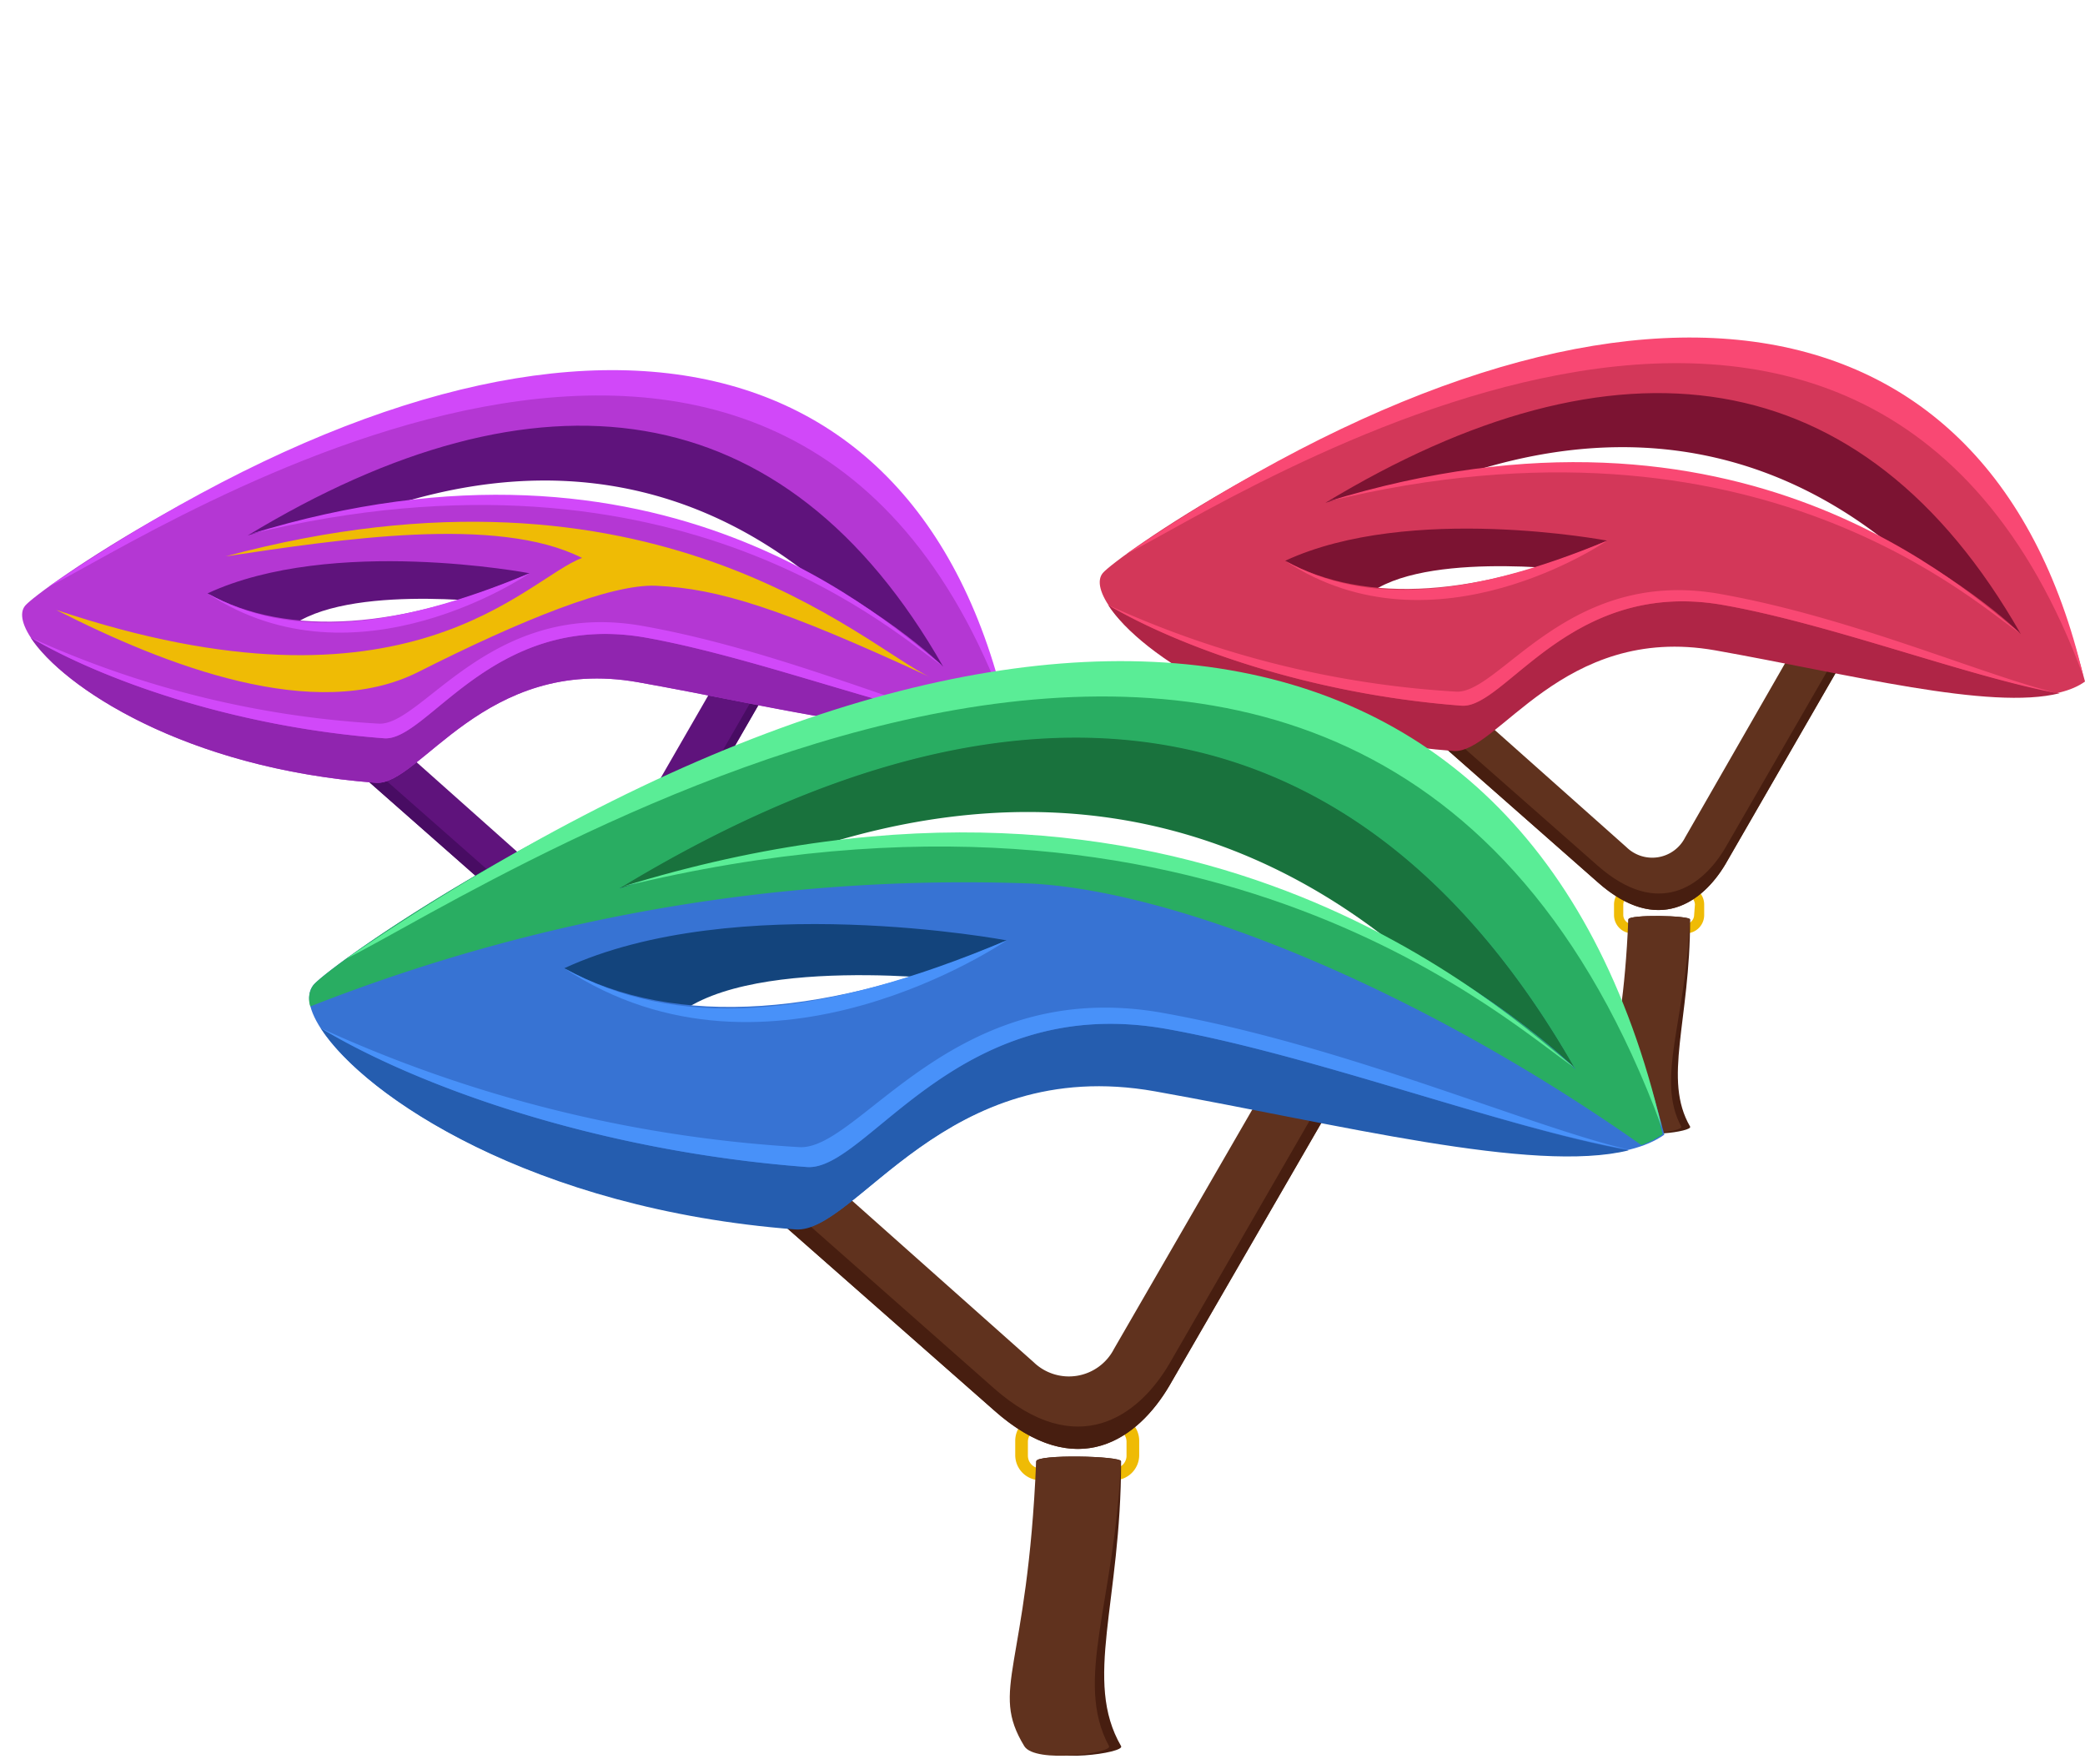 <svg xmlns="http://www.w3.org/2000/svg" viewBox="-1.1 -16.75 103.59 87.63"><title>Depositphotos_95051650_02</title><g data-name="Layer 2"><path d="M82.62 27.28H80a.91.91 0 0 0-.91.91v.52a.91.91 0 0 0 .91.91h2.66a.91.91 0 0 0 .91-.91v-.52a.91.91 0 0 0-.95-.91zm.45 1.43a.46.46 0 0 1-.45.45H80a.46.46 0 0 1-.45-.45v-.52a.46.46 0 0 1 .45-.45h2.66a.46.46 0 0 1 .45.45z" fill="#efbb05"/><path d="M82.62 24.86a1.83 1.83 0 0 1-2.91.48L67.94 14.87l-1.54 1.75 11.87 10.45c3 2.67 5.23 1 6.35-.88l7.15-12.4L90 12z" fill="#60321e"/><path d="M84.62 25.37c-1.12 1.9-3.33 3.54-6.35.88L66.8 16.15l-.41.46 11.88 10.46c3 2.67 5.23 1 6.35-.88l7.15-12.4-.3-.3z" fill="#471e10"/><path d="M77.26 11.6S69 10.54 66.57 13.06c-4.74-.51-5.14-2.62-5.14-2.62S77 7 79.84 9.47s-2.58 2.13-2.58 2.13z" fill="#7c1332"/><path d="M100.19 15.66C92.32 1.83 79-2.5 64 8.63a7.3 7.3 0 0 0 4.24-.48C84.78.6 94.09 11 97.13 14.62a2.74 2.74 0 0 0 3.06 1.04z" fill="#7c1332"/><path d="M53.69 11.72c-1.25 1.51 5.3 7.89 17.43 8.8 2.17.15 5.4-6.34 13-5s15.69 3.52 18.37 1.59c-8.78-33.86-47.55-6.9-48.8-5.39zm9.06-.61c6.19-2.87 16-1 16-1-6.27 2.75-12.01 3.21-16 1zm2-2.88C79.12-.47 91.43.92 99.3 14.75c0 0-13.13-13.25-34.55-6.52z" fill="#d33759"/><path d="M84.53 13.31c-7.6-1.35-10.82 5.13-13 5-7.69-.58-14.17-3-17.57-5 1.57 2.45 7.63 6.53 17.16 7.25 2.17.15 5.4-6.34 13-5 6.64 1.18 13.66 3 17.11 2.13-4.5-.8-11.33-3.43-16.7-4.38z" fill="#af2546"/><path d="M54.87 10.77c23.42-16 42.77-14.28 47.54 6.09-10.85-29.44-42.56-8.54-47.54-6.09z" fill="#f94873"/><path d="M64.85 8.17c21.46-5.24 32.4 5.29 34.42 6.54-2.55-1.99-13.83-12.88-34.42-6.54z" fill="#f94873"/><path d="M62.75 11.11c7.42 4.91 16-1 16-1-6.96 2.89-12.01 3.21-16 1z" fill="#f94873"/><path d="M84.53 13.31c-7.6-1.35-10.82 5.13-13 5-7.69-.58-14.17-3-17.57-5a48.32 48.32 0 0 0 17.27 4.3c2.17.15 5.54-6.21 13.14-4.85 6.64 1.18 13.23 4.11 16.85 4.95-4.49-.82-11.32-3.45-16.69-4.4z" fill="#f94873"/><path d="M82.87 39.22c.15.25-2.64.64-3.06 0-1.36-2.08 0-2.76 0-10.29 0-.26 3.06-.2 3.06 0 0 5.07-1.37 7.92 0 10.29z" fill="#471e10"/><path d="M82.43 39.22c.13.25-2.67.64-3.06 0-1.27-2.08.12-2.76.43-10.29 0-.26 3.07-.2 3.06 0-.21 5.07-1.7 7.92-.43 10.29z" fill="#60321e"/><path d="M29.08 28.9h-2.66a.91.91 0 0 0-.91.91v.52a.91.91 0 0 0 .91.91h2.66a.91.91 0 0 0 .91-.91v-.52a.91.91 0 0 0-.91-.91zm.45 1.43a.46.46 0 0 1-.45.45h-2.66a.46.46 0 0 1-.45-.45v-.52a.46.46 0 0 1 .45-.45h2.66a.46.46 0 0 1 .45.45z" fill="#efbb05"/><path d="M29.08 26.49a1.83 1.83 0 0 1-2.91.48L14.4 16.49l-1.54 1.75L24.73 28.7c3 2.67 5.23 1 6.35-.88l7.15-12.4-1.75-1.77z" fill="#5f137c"/><path d="M31.08 27c-1.12 1.9-3.33 3.54-6.35.88l-11.47-10.1-.41.46L24.73 28.7c3 2.67 5.23 1 6.35-.88l7.15-12.4-.3-.3z" fill="#480c63"/><path d="M23.72 13.22S15.49 12.16 13 14.68c-4.74-.51-5.14-2.62-5.14-2.62s15.6-3.42 18.41-1-2.55 2.16-2.55 2.16z" fill="#5f137c"/><path d="M46.65 17.29c-7.87-13.83-21.16-18.16-36.23-7a7.3 7.3 0 0 0 4.24-.48c16.58-7.55 25.9 2.83 28.94 6.47a2.74 2.74 0 0 0 3.05 1.01z" fill="#5f137c"/><path d="M.15 13.34c-1.25 1.51 5.3 7.89 17.43 8.8 2.17.15 5.4-6.34 13-5s15.69 3.52 18.37 1.59C40.17-15.13 1.4 11.83.15 13.34zm9.06-.61c6.19-2.87 16-1 16-1-6.27 2.75-12.01 3.22-16 1zm2-2.88c14.37-8.7 26.68-7.31 34.55 6.52 0 .01-13.13-13.24-34.55-6.52z" fill="#b437d3"/><path d="M31 14.93c-7.6-1.35-10.82 5.13-13 5-7.69-.58-14.17-3-17.57-5 1.57 2.42 7.63 6.5 17.15 7.21 2.17.15 5.4-6.34 13-5 6.64 1.18 13.66 3 17.11 2.13-4.5-.76-11.33-3.38-16.69-4.34z" fill="#9025af"/><path d="M1.33 12.39c23.42-16 42.77-14.28 47.54 6.09C38-11 6.31 9.95 1.33 12.39z" fill="#d148f9"/><path d="M11.31 9.79c21.46-5.24 32.4 5.29 34.42 6.54-2.55-1.98-13.83-12.88-34.42-6.54z" fill="#d148f9"/><path d="M9.21 12.73c7.42 4.91 16-1 16-1-6.96 2.9-12.01 3.22-16 1z" fill="#d148f9"/><path d="M31 14.93c-7.6-1.35-10.82 5.13-13 5-7.69-.58-14.17-3-17.57-5A48.32 48.32 0 0 0 17.7 19.2c2.17.15 5.54-6.21 13.14-4.85 6.64 1.18 13.23 4.11 16.85 4.94-4.5-.78-11.33-3.4-16.69-4.36z" fill="#d148f9"/><path d="M29.33 40.84c.15.25-2.64.64-3.06 0-1.36-2.08 0-2.76 0-10.29 0-.26 3.06-.2 3.06 0 0 5.11-1.33 7.93 0 10.29z" fill="#480c63"/><path d="M28.89 40.84c.13.25-2.67.64-3.06 0-1.27-2.08.12-2.76.43-10.29 0-.26 3.07-.2 3.06 0-.21 5.11-1.7 7.93-.43 10.29z" fill="#5f137c"/><path d="M45.11 16.89c-3.23-1.49-13.72-11.71-35-6 5.63-.84 13.5-2.06 17.71.08C25 12 19.27 19.45 1.69 13.55c5.42 2.76 12.87 5.67 18 3.08s9.56-4.37 11.79-4.28c3.12.14 6.22 1.11 13.63 4.54z" fill="#efbb05"/><path d="M54.25 53.58h-3.66a1.25 1.25 0 0 0-1.25 1.25v.71a1.25 1.25 0 0 0 1.25 1.25h3.66a1.25 1.25 0 0 0 1.25-1.25v-.71a1.25 1.25 0 0 0-1.25-1.25zm.62 2a.63.63 0 0 1-.62.62h-3.66a.63.63 0 0 1-.62-.62v-.71a.63.63 0 0 1 .62-.62h3.66a.63.63 0 0 1 .62.63z" fill="#efbb05"/><path d="M54.25 50.26a2.52 2.52 0 0 1-4 .66l-16.19-14.4-2.12 2.41L48.27 53.3c4.15 3.7 7.19 1.41 8.73-1.21l9.83-17-2.41-2.43z" fill="#60321e"/><path d="M57 51c-1.53 2.61-4.58 4.87-8.73 1.21L32.5 38.29l-.56.64L48.27 53.3c4.15 3.7 7.19 1.41 8.73-1.21l9.83-17-.41-.42z" fill="#471e10"/><path d="M46.89 32s-11.32-1.45-14.7 2c-6.52-.7-7.07-3.61-7.07-3.61s21.44-4.71 25.31-1.33S46.89 32 46.89 32z" fill="#13447c"/><path d="M78.41 37.61c-10.82-19-29.09-25-49.82-9.67a10 10 0 0 0 5.83-.65C57.22 16.9 70 31.18 74.21 36.18a3.76 3.76 0 0 0 4.2 1.43z" fill="#19723d"/><path d="M14.47 32.19c-1.71 2.08 7.28 10.85 24 12.1 3 .2 7.42-8.72 17.86-6.86s21.57 4.83 25.26 2.19C69.5-7 16.19 30.11 14.47 32.19zm12.45-.83c8.51-3.94 22-1.39 22-1.39-8.62 3.79-16.51 4.42-21.99 1.38zm2.75-4c19.76-12 36.69-10 47.51 9 .01 0-18.05-18.22-47.5-8.97z" fill="#3773d3"/><path d="M14.47 32.19a1.16 1.16 0 0 0-.15 1.06A88.76 88.76 0 0 1 50 27.14c7.29.33 19.3 5.16 30.45 13a4.56 4.56 0 0 0 1.06-.54C69.5-7 16.19 30.11 14.47 32.19zm15.2-4.8c19.76-12 36.69-10 47.51 9 .01-.03-18.05-18.25-47.5-9z" fill="#29ad62"/><path d="M56.87 34.37C46.43 32.51 42 41.43 39 41.23c-10.57-.8-19.48-4.08-24.16-6.9 2.16 3.37 10.49 9 23.59 10 3 .2 7.42-8.72 17.86-6.86 9.13 1.63 18.78 4.1 23.53 2.93-6.17-1.11-15.56-4.71-22.95-6.03z" fill="#255daf"/><path d="M16.1 30.88c32.2-22 58.8-19.64 65.36 8.37C66.54-1.22 22.95 27.52 16.1 30.88z" fill="#5aed96"/><path d="M29.82 27.3c29.5-7.2 44.55 7.28 47.33 9-3.51-2.73-19.02-17.72-47.33-9z" fill="#5aed96"/><path d="M26.93 31.35c10.2 6.75 22-1.39 22-1.39-9.57 4.04-16.52 4.43-22 1.39z" fill="#4891f9"/><path d="M56.87 34.37C46.43 32.51 42 41.43 39 41.23c-10.57-.8-19.48-4.08-24.16-6.9a66.44 66.44 0 0 0 23.76 5.91c3 .2 7.62-8.53 18.06-6.67 9.13 1.63 18.19 5.64 23.17 6.8-6.18-1.08-15.57-4.68-22.96-6z" fill="#4891f9"/><path d="M54.6 70c.2.34-3.63.88-4.21 0-1.86-2.86 0-3.79 0-14.15 0-.36 4.21-.27 4.21 0 0 7.02-1.89 10.89 0 14.15z" fill="#471e10"/><path d="M54 70c.19.34-3.67.88-4.21 0-1.74-2.86.16-3.79.59-14.15 0-.36 4.22-.27 4.21 0-.3 7.02-2.35 10.89-.59 14.15z" fill="#60321e"/></g></svg>